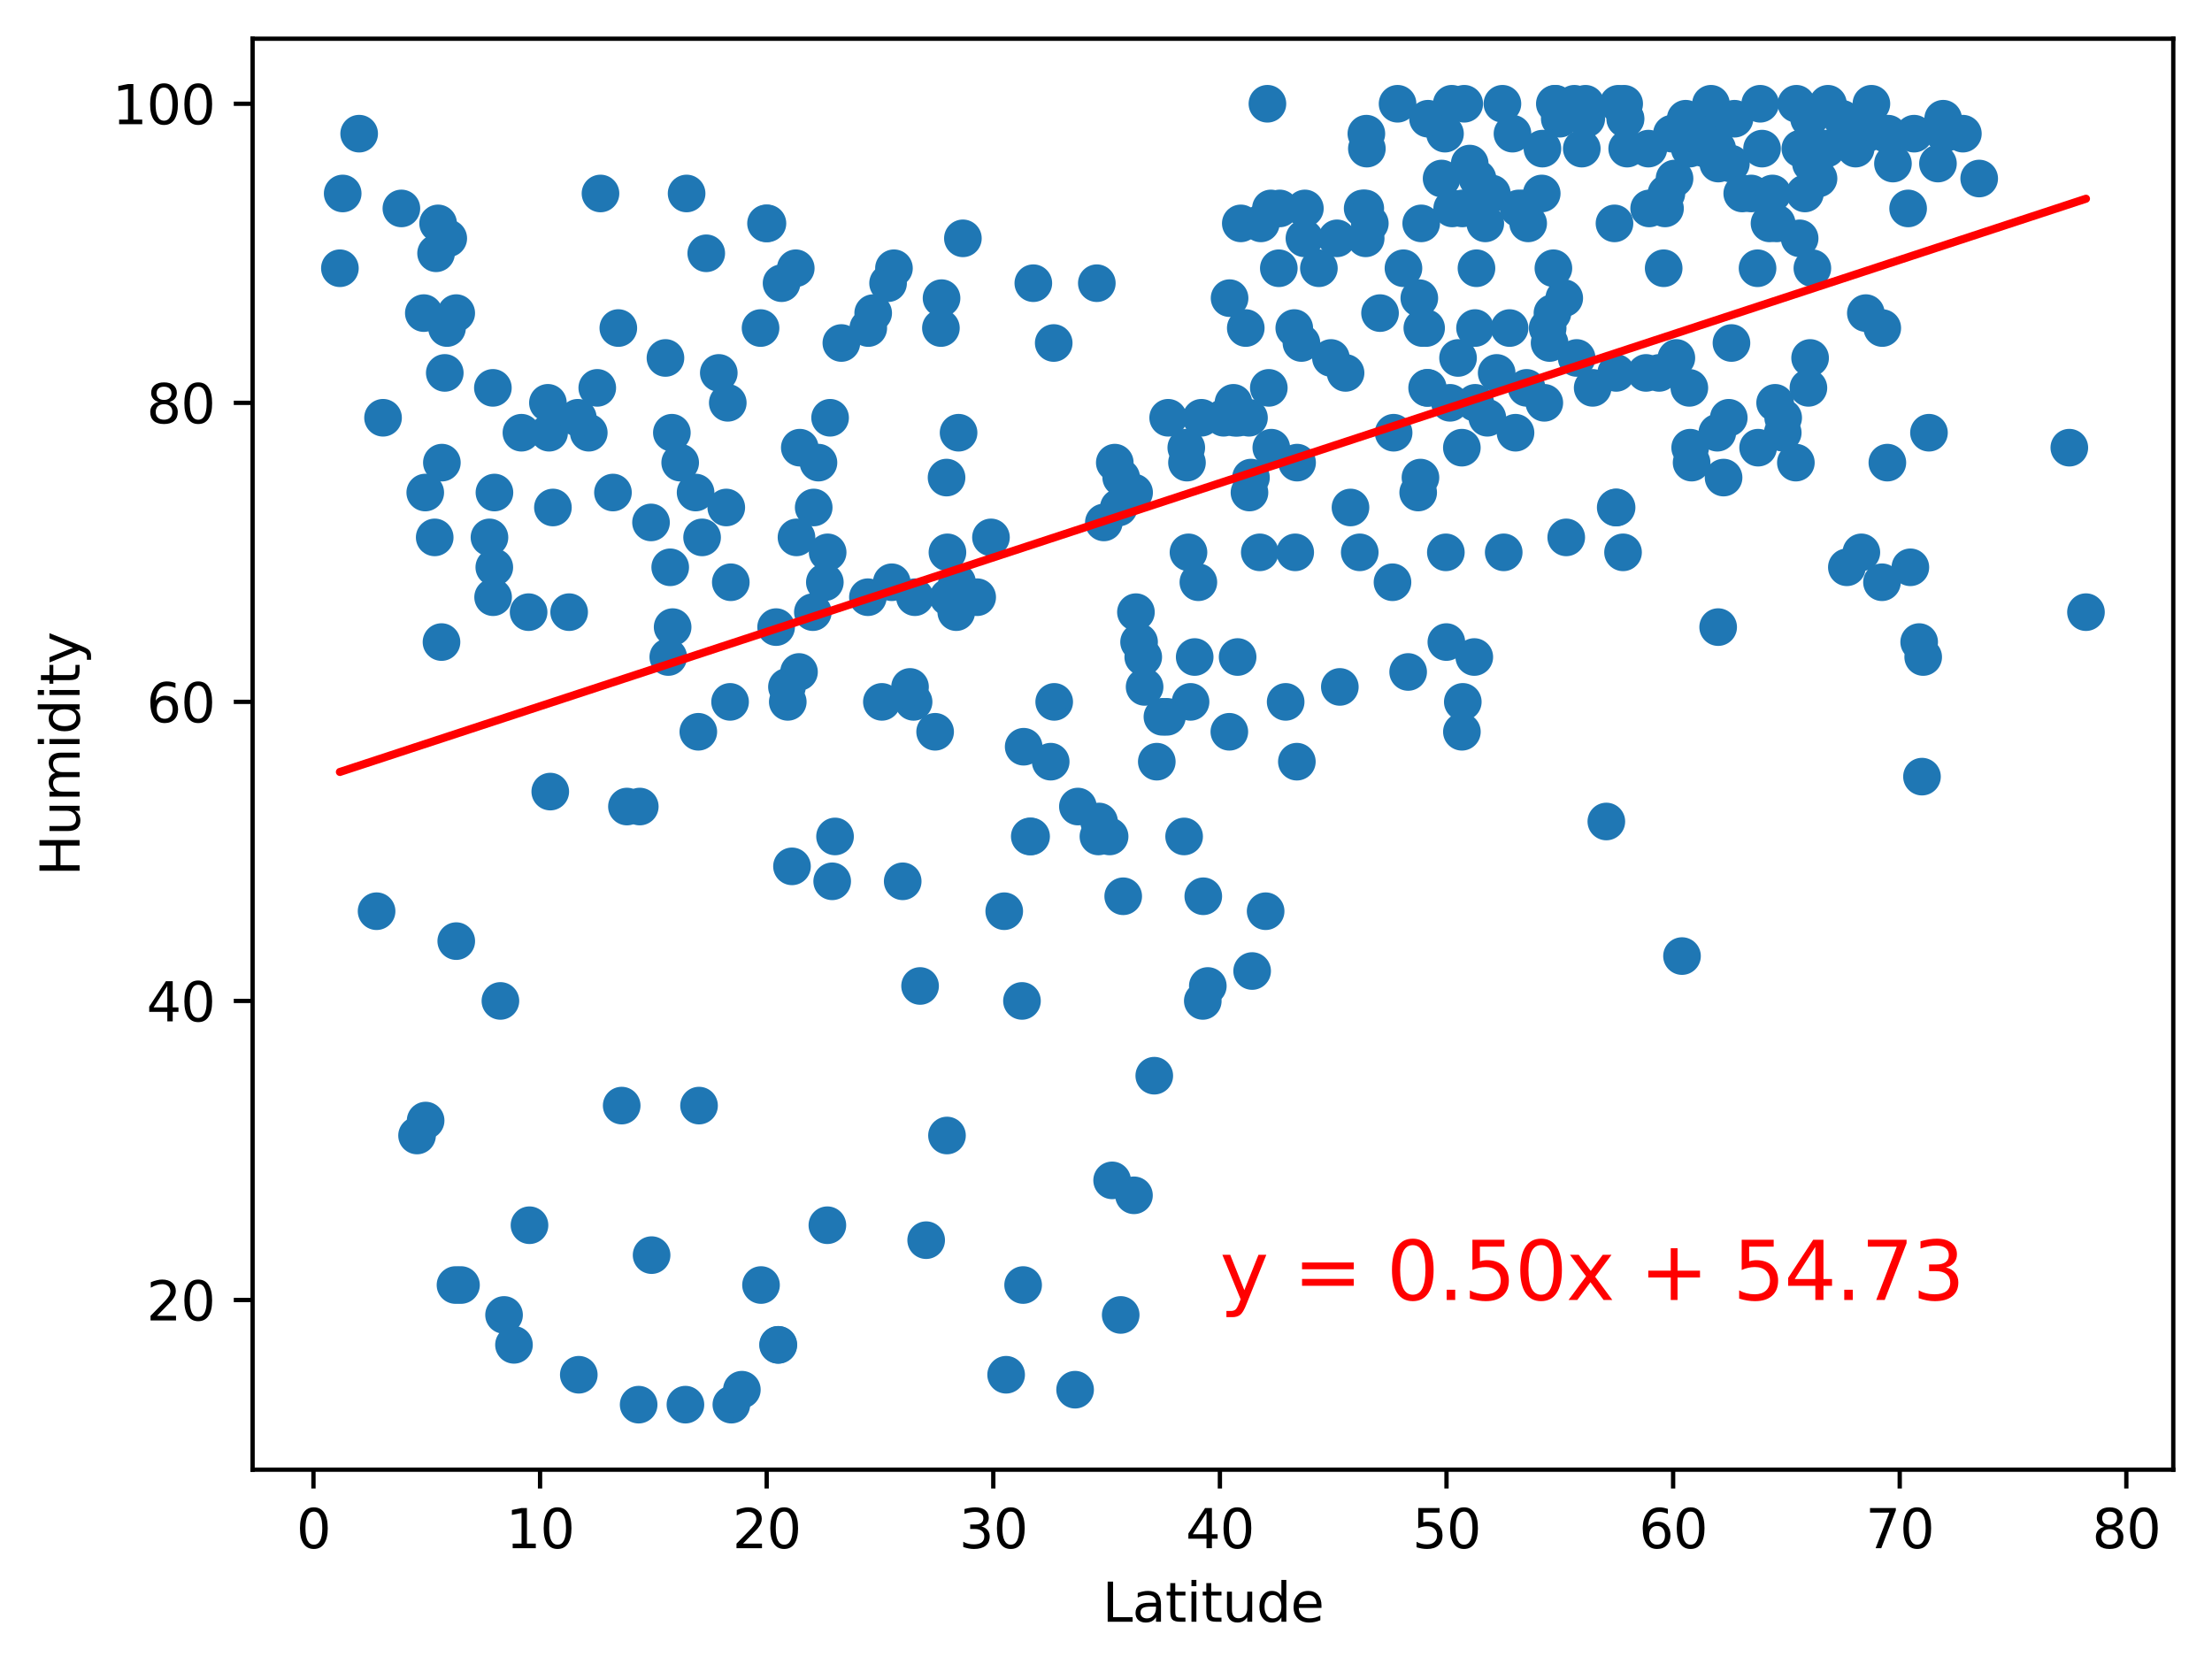 <?xml version="1.0" encoding="utf-8" standalone="no"?>
<!DOCTYPE svg PUBLIC "-//W3C//DTD SVG 1.1//EN"
  "http://www.w3.org/Graphics/SVG/1.1/DTD/svg11.dtd">
<svg xmlns:xlink="http://www.w3.org/1999/xlink" width="411.286pt" height="310.868pt" viewBox="0 0 411.286 310.868" xmlns="http://www.w3.org/2000/svg" version="1.1">
 <defs>
  <style type="text/css">*{stroke-linejoin: round; stroke-linecap: butt}</style>
 </defs>
 <g id="figure_1">
  <g id="patch_1">
   <path d="M 0 310.868 
L 411.286 310.868 
L 411.286 0 
L 0 0 
z
" style="fill: #ffffff"/>
  </g>
  <g id="axes_1">
   <g id="patch_2">
    <path d="M 46.966 273.312 
L 404.086 273.312 
L 404.086 7.2 
L 46.966 7.2 
z
" style="fill: #ffffff"/>
   </g>
   <g id="PathCollection_1">
    <defs>
     <path id="m94f4287c44" d="M 0 3 
C 0.796 3 1.559 2.684 2.121 2.121 
C 2.684 1.559 3 0.796 3 0 
C 3 -0.796 2.684 -1.559 2.121 -2.121 
C 1.559 -2.684 0.796 -3 0 -3 
C -0.796 -3 -1.559 -2.684 -2.121 -2.121 
C -2.684 -1.559 -3 -0.796 -3 0 
C -3 0.796 -2.684 1.559 -2.121 2.121 
C -1.559 2.684 -0.796 3 0 3 
z
" style="stroke: #1f77b4"/>
    </defs>
    <g clip-path="url(#p3b7b1a39d0)">
     <use xlink:href="#m94f4287c44" x="235.656" y="19.296" style="fill: #1f77b4; stroke: #1f77b4"/>
     <use xlink:href="#m94f4287c44" x="195.922" y="63.787" style="fill: #1f77b4; stroke: #1f77b4"/>
     <use xlink:href="#m94f4287c44" x="141.413" y="61.006" style="fill: #1f77b4; stroke: #1f77b4"/>
     <use xlink:href="#m94f4287c44" x="71.221" y="77.69" style="fill: #1f77b4; stroke: #1f77b4"/>
     <use xlink:href="#m94f4287c44" x="166.217" y="49.884" style="fill: #1f77b4; stroke: #1f77b4"/>
     <use xlink:href="#m94f4287c44" x="206.315" y="155.55" style="fill: #1f77b4; stroke: #1f77b4"/>
     <use xlink:href="#m94f4287c44" x="102.313" y="147.208" style="fill: #1f77b4; stroke: #1f77b4"/>
     <use xlink:href="#m94f4287c44" x="133.648" y="69.348" style="fill: #1f77b4; stroke: #1f77b4"/>
     <use xlink:href="#m94f4287c44" x="192.13" y="52.664" style="fill: #1f77b4; stroke: #1f77b4"/>
     <use xlink:href="#m94f4287c44" x="260.95" y="49.884" style="fill: #1f77b4; stroke: #1f77b4"/>
     <use xlink:href="#m94f4287c44" x="311.693" y="66.568" style="fill: #1f77b4; stroke: #1f77b4"/>
     <use xlink:href="#m94f4287c44" x="309.583" y="38.761" style="fill: #1f77b4; stroke: #1f77b4"/>
     <use xlink:href="#m94f4287c44" x="151.295" y="94.375" style="fill: #1f77b4; stroke: #1f77b4"/>
     <use xlink:href="#m94f4287c44" x="230.116" y="122.182" style="fill: #1f77b4; stroke: #1f77b4"/>
     <use xlink:href="#m94f4287c44" x="319.491" y="30.419" style="fill: #1f77b4; stroke: #1f77b4"/>
     <use xlink:href="#m94f4287c44" x="334.746" y="27.638" style="fill: #1f77b4; stroke: #1f77b4"/>
     <use xlink:href="#m94f4287c44" x="329.559" y="35.98" style="fill: #1f77b4; stroke: #1f77b4"/>
     <use xlink:href="#m94f4287c44" x="235.915" y="72.129" style="fill: #1f77b4; stroke: #1f77b4"/>
     <use xlink:href="#m94f4287c44" x="306.496" y="27.638" style="fill: #1f77b4; stroke: #1f77b4"/>
     <use xlink:href="#m94f4287c44" x="83.114" y="61.006" style="fill: #1f77b4; stroke: #1f77b4"/>
     <use xlink:href="#m94f4287c44" x="320.471" y="88.813" style="fill: #1f77b4; stroke: #1f77b4"/>
     <use xlink:href="#m94f4287c44" x="208.843" y="166.673" style="fill: #1f77b4; stroke: #1f77b4"/>
     <use xlink:href="#m94f4287c44" x="146.321" y="127.743" style="fill: #1f77b4; stroke: #1f77b4"/>
     <use xlink:href="#m94f4287c44" x="232.598" y="88.813" style="fill: #1f77b4; stroke: #1f77b4"/>
     <use xlink:href="#m94f4287c44" x="154.732" y="163.892" style="fill: #1f77b4; stroke: #1f77b4"/>
     <use xlink:href="#m94f4287c44" x="254.147" y="27.638" style="fill: #1f77b4; stroke: #1f77b4"/>
     <use xlink:href="#m94f4287c44" x="313.426" y="22.077" style="fill: #1f77b4; stroke: #1f77b4"/>
     <use xlink:href="#m94f4287c44" x="123.731" y="66.568" style="fill: #1f77b4; stroke: #1f77b4"/>
     <use xlink:href="#m94f4287c44" x="102.806" y="94.375" style="fill: #1f77b4; stroke: #1f77b4"/>
     <use xlink:href="#m94f4287c44" x="237.776" y="49.884" style="fill: #1f77b4; stroke: #1f77b4"/>
     <use xlink:href="#m94f4287c44" x="364.966" y="24.857" style="fill: #1f77b4; stroke: #1f77b4"/>
     <use xlink:href="#m94f4287c44" x="368" y="33.199" style="fill: #1f77b4; stroke: #1f77b4"/>
     <use xlink:href="#m94f4287c44" x="204.233" y="155.55" style="fill: #1f77b4; stroke: #1f77b4"/>
     <use xlink:href="#m94f4287c44" x="175.997" y="88.813" style="fill: #1f77b4; stroke: #1f77b4"/>
     <use xlink:href="#m94f4287c44" x="293.155" y="66.568" style="fill: #1f77b4; stroke: #1f77b4"/>
     <use xlink:href="#m94f4287c44" x="358.662" y="80.471" style="fill: #1f77b4; stroke: #1f77b4"/>
     <use xlink:href="#m94f4287c44" x="259.123" y="80.471" style="fill: #1f77b4; stroke: #1f77b4"/>
     <use xlink:href="#m94f4287c44" x="81.082" y="47.103" style="fill: #1f77b4; stroke: #1f77b4"/>
     <use xlink:href="#m94f4287c44" x="272.256" y="19.296" style="fill: #1f77b4; stroke: #1f77b4"/>
     <use xlink:href="#m94f4287c44" x="247.467" y="66.568" style="fill: #1f77b4; stroke: #1f77b4"/>
     <use xlink:href="#m94f4287c44" x="361.3" y="22.077" style="fill: #1f77b4; stroke: #1f77b4"/>
     <use xlink:href="#m94f4287c44" x="135.88" y="108.278" style="fill: #1f77b4; stroke: #1f77b4"/>
     <use xlink:href="#m94f4287c44" x="326.893" y="83.252" style="fill: #1f77b4; stroke: #1f77b4"/>
     <use xlink:href="#m94f4287c44" x="152.181" y="86.033" style="fill: #1f77b4; stroke: #1f77b4"/>
     <use xlink:href="#m94f4287c44" x="312.741" y="177.795" style="fill: #1f77b4; stroke: #1f77b4"/>
     <use xlink:href="#m94f4287c44" x="105.824" y="113.839" style="fill: #1f77b4; stroke: #1f77b4"/>
     <use xlink:href="#m94f4287c44" x="214.619" y="200.041" style="fill: #1f77b4; stroke: #1f77b4"/>
     <use xlink:href="#m94f4287c44" x="290.011" y="22.077" style="fill: #1f77b4; stroke: #1f77b4"/>
     <use xlink:href="#m94f4287c44" x="314.259" y="83.252" style="fill: #1f77b4; stroke: #1f77b4"/>
     <use xlink:href="#m94f4287c44" x="291.217" y="99.936" style="fill: #1f77b4; stroke: #1f77b4"/>
     <use xlink:href="#m94f4287c44" x="327.279" y="19.296" style="fill: #1f77b4; stroke: #1f77b4"/>
     <use xlink:href="#m94f4287c44" x="147.959" y="49.884" style="fill: #1f77b4; stroke: #1f77b4"/>
     <use xlink:href="#m94f4287c44" x="93.721" y="244.532" style="fill: #1f77b4; stroke: #1f77b4"/>
     <use xlink:href="#m94f4287c44" x="290.847" y="55.445" style="fill: #1f77b4; stroke: #1f77b4"/>
     <use xlink:href="#m94f4287c44" x="356.839" y="119.401" style="fill: #1f77b4; stroke: #1f77b4"/>
     <use xlink:href="#m94f4287c44" x="79.069" y="91.594" style="fill: #1f77b4; stroke: #1f77b4"/>
     <use xlink:href="#m94f4287c44" x="336.721" y="30.419" style="fill: #1f77b4; stroke: #1f77b4"/>
     <use xlink:href="#m94f4287c44" x="153.888" y="102.717" style="fill: #1f77b4; stroke: #1f77b4"/>
     <use xlink:href="#m94f4287c44" x="63.198" y="49.884" style="fill: #1f77b4; stroke: #1f77b4"/>
     <use xlink:href="#m94f4287c44" x="190.019" y="186.137" style="fill: #1f77b4; stroke: #1f77b4"/>
     <use xlink:href="#m94f4287c44" x="200.416" y="149.988" style="fill: #1f77b4; stroke: #1f77b4"/>
     <use xlink:href="#m94f4287c44" x="335.598" y="35.98" style="fill: #1f77b4; stroke: #1f77b4"/>
     <use xlink:href="#m94f4287c44" x="288.653" y="58.226" style="fill: #1f77b4; stroke: #1f77b4"/>
     <use xlink:href="#m94f4287c44" x="223.638" y="186.137" style="fill: #1f77b4; stroke: #1f77b4"/>
     <use xlink:href="#m94f4287c44" x="235.325" y="169.453" style="fill: #1f77b4; stroke: #1f77b4"/>
     <use xlink:href="#m94f4287c44" x="347.957" y="19.296" style="fill: #1f77b4; stroke: #1f77b4"/>
     <use xlink:href="#m94f4287c44" x="230.2" y="77.69" style="fill: #1f77b4; stroke: #1f77b4"/>
     <use xlink:href="#m94f4287c44" x="111.652" y="35.98" style="fill: #1f77b4; stroke: #1f77b4"/>
     <use xlink:href="#m94f4287c44" x="175.066" y="55.445" style="fill: #1f77b4; stroke: #1f77b4"/>
     <use xlink:href="#m94f4287c44" x="283.326" y="38.761" style="fill: #1f77b4; stroke: #1f77b4"/>
     <use xlink:href="#m94f4287c44" x="228.575" y="136.085" style="fill: #1f77b4; stroke: #1f77b4"/>
     <use xlink:href="#m94f4287c44" x="121.047" y="97.155" style="fill: #1f77b4; stroke: #1f77b4"/>
     <use xlink:href="#m94f4287c44" x="144.73" y="250.093" style="fill: #1f77b4; stroke: #1f77b4"/>
     <use xlink:href="#m94f4287c44" x="129.975" y="205.602" style="fill: #1f77b4; stroke: #1f77b4"/>
     <use xlink:href="#m94f4287c44" x="334.015" y="19.296" style="fill: #1f77b4; stroke: #1f77b4"/>
     <use xlink:href="#m94f4287c44" x="354.785" y="38.761" style="fill: #1f77b4; stroke: #1f77b4"/>
     <use xlink:href="#m94f4287c44" x="114.967" y="61.006" style="fill: #1f77b4; stroke: #1f77b4"/>
     <use xlink:href="#m94f4287c44" x="325.595" y="35.98" style="fill: #1f77b4; stroke: #1f77b4"/>
     <use xlink:href="#m94f4287c44" x="181.691" y="111.059" style="fill: #1f77b4; stroke: #1f77b4"/>
     <use xlink:href="#m94f4287c44" x="301.778" y="102.717" style="fill: #1f77b4; stroke: #1f77b4"/>
     <use xlink:href="#m94f4287c44" x="384.758" y="83.252" style="fill: #1f77b4; stroke: #1f77b4"/>
     <use xlink:href="#m94f4287c44" x="302.179" y="22.077" style="fill: #1f77b4; stroke: #1f77b4"/>
     <use xlink:href="#m94f4287c44" x="360.333" y="30.419" style="fill: #1f77b4; stroke: #1f77b4"/>
     <use xlink:href="#m94f4287c44" x="330.055" y="74.91" style="fill: #1f77b4; stroke: #1f77b4"/>
     <use xlink:href="#m94f4287c44" x="336.982" y="49.884" style="fill: #1f77b4; stroke: #1f77b4"/>
     <use xlink:href="#m94f4287c44" x="191.715" y="155.55" style="fill: #1f77b4; stroke: #1f77b4"/>
     <use xlink:href="#m94f4287c44" x="70.02" y="169.453" style="fill: #1f77b4; stroke: #1f77b4"/>
     <use xlink:href="#m94f4287c44" x="220.168" y="155.55" style="fill: #1f77b4; stroke: #1f77b4"/>
     <use xlink:href="#m94f4287c44" x="127.664" y="35.98" style="fill: #1f77b4; stroke: #1f77b4"/>
     <use xlink:href="#m94f4287c44" x="283.843" y="72.129" style="fill: #1f77b4; stroke: #1f77b4"/>
     <use xlink:href="#m94f4287c44" x="148.563" y="124.962" style="fill: #1f77b4; stroke: #1f77b4"/>
     <use xlink:href="#m94f4287c44" x="306.056" y="69.348" style="fill: #1f77b4; stroke: #1f77b4"/>
     <use xlink:href="#m94f4287c44" x="331.474" y="80.471" style="fill: #1f77b4; stroke: #1f77b4"/>
     <use xlink:href="#m94f4287c44" x="222.818" y="108.278" style="fill: #1f77b4; stroke: #1f77b4"/>
     <use xlink:href="#m94f4287c44" x="314.107" y="72.129" style="fill: #1f77b4; stroke: #1f77b4"/>
     <use xlink:href="#m94f4287c44" x="314.526" y="86.033" style="fill: #1f77b4; stroke: #1f77b4"/>
     <use xlink:href="#m94f4287c44" x="172.205" y="230.628" style="fill: #1f77b4; stroke: #1f77b4"/>
     <use xlink:href="#m94f4287c44" x="148.708" y="83.252" style="fill: #1f77b4; stroke: #1f77b4"/>
     <use xlink:href="#m94f4287c44" x="228.621" y="55.445" style="fill: #1f77b4; stroke: #1f77b4"/>
     <use xlink:href="#m94f4287c44" x="321.438" y="77.69" style="fill: #1f77b4; stroke: #1f77b4"/>
     <use xlink:href="#m94f4287c44" x="177.948" y="108.278" style="fill: #1f77b4; stroke: #1f77b4"/>
     <use xlink:href="#m94f4287c44" x="124.616" y="105.497" style="fill: #1f77b4; stroke: #1f77b4"/>
     <use xlink:href="#m94f4287c44" x="95.566" y="250.093" style="fill: #1f77b4; stroke: #1f77b4"/>
     <use xlink:href="#m94f4287c44" x="154.343" y="77.69" style="fill: #1f77b4; stroke: #1f77b4"/>
     <use xlink:href="#m94f4287c44" x="319.306" y="80.471" style="fill: #1f77b4; stroke: #1f77b4"/>
     <use xlink:href="#m94f4287c44" x="81.458" y="41.542" style="fill: #1f77b4; stroke: #1f77b4"/>
     <use xlink:href="#m94f4287c44" x="279.592" y="102.717" style="fill: #1f77b4; stroke: #1f77b4"/>
     <use xlink:href="#m94f4287c44" x="141.498" y="238.97" style="fill: #1f77b4; stroke: #1f77b4"/>
     <use xlink:href="#m94f4287c44" x="211.208" y="113.839" style="fill: #1f77b4; stroke: #1f77b4"/>
     <use xlink:href="#m94f4287c44" x="137.937" y="258.435" style="fill: #1f77b4; stroke: #1f77b4"/>
     <use xlink:href="#m94f4287c44" x="236.303" y="38.761" style="fill: #1f77b4; stroke: #1f77b4"/>
     <use xlink:href="#m94f4287c44" x="342.48" y="22.077" style="fill: #1f77b4; stroke: #1f77b4"/>
     <use xlink:href="#m94f4287c44" x="116.568" y="149.988" style="fill: #1f77b4; stroke: #1f77b4"/>
     <use xlink:href="#m94f4287c44" x="294.107" y="27.638" style="fill: #1f77b4; stroke: #1f77b4"/>
     <use xlink:href="#m94f4287c44" x="161.372" y="111.059" style="fill: #1f77b4; stroke: #1f77b4"/>
     <use xlink:href="#m94f4287c44" x="173.871" y="136.085" style="fill: #1f77b4; stroke: #1f77b4"/>
     <use xlink:href="#m94f4287c44" x="309.84" y="35.98" style="fill: #1f77b4; stroke: #1f77b4"/>
     <use xlink:href="#m94f4287c44" x="222.134" y="122.182" style="fill: #1f77b4; stroke: #1f77b4"/>
     <use xlink:href="#m94f4287c44" x="212.569" y="122.182" style="fill: #1f77b4; stroke: #1f77b4"/>
     <use xlink:href="#m94f4287c44" x="351.964" y="30.419" style="fill: #1f77b4; stroke: #1f77b4"/>
     <use xlink:href="#m94f4287c44" x="277.382" y="35.98" style="fill: #1f77b4; stroke: #1f77b4"/>
     <use xlink:href="#m94f4287c44" x="350.924" y="86.033" style="fill: #1f77b4; stroke: #1f77b4"/>
     <use xlink:href="#m94f4287c44" x="135.318" y="74.91" style="fill: #1f77b4; stroke: #1f77b4"/>
     <use xlink:href="#m94f4287c44" x="102.101" y="80.471" style="fill: #1f77b4; stroke: #1f77b4"/>
     <use xlink:href="#m94f4287c44" x="300.502" y="69.348" style="fill: #1f77b4; stroke: #1f77b4"/>
     <use xlink:href="#m94f4287c44" x="130.544" y="99.936" style="fill: #1f77b4; stroke: #1f77b4"/>
     <use xlink:href="#m94f4287c44" x="329.013" y="41.542" style="fill: #1f77b4; stroke: #1f77b4"/>
     <use xlink:href="#m94f4287c44" x="253.366" y="38.761" style="fill: #1f77b4; stroke: #1f77b4"/>
     <use xlink:href="#m94f4287c44" x="357.588" y="122.182" style="fill: #1f77b4; stroke: #1f77b4"/>
     <use xlink:href="#m94f4287c44" x="176.331" y="111.059" style="fill: #1f77b4; stroke: #1f77b4"/>
     <use xlink:href="#m94f4287c44" x="265.514" y="22.077" style="fill: #1f77b4; stroke: #1f77b4"/>
     <use xlink:href="#m94f4287c44" x="109.476" y="80.471" style="fill: #1f77b4; stroke: #1f77b4"/>
     <use xlink:href="#m94f4287c44" x="319.464" y="116.62" style="fill: #1f77b4; stroke: #1f77b4"/>
     <use xlink:href="#m94f4287c44" x="239.048" y="130.524" style="fill: #1f77b4; stroke: #1f77b4"/>
     <use xlink:href="#m94f4287c44" x="256.596" y="58.226" style="fill: #1f77b4; stroke: #1f77b4"/>
     <use xlink:href="#m94f4287c44" x="205.244" y="97.155" style="fill: #1f77b4; stroke: #1f77b4"/>
     <use xlink:href="#m94f4287c44" x="327.624" y="27.638" style="fill: #1f77b4; stroke: #1f77b4"/>
     <use xlink:href="#m94f4287c44" x="261.824" y="124.962" style="fill: #1f77b4; stroke: #1f77b4"/>
     <use xlink:href="#m94f4287c44" x="253.852" y="38.761" style="fill: #1f77b4; stroke: #1f77b4"/>
     <use xlink:href="#m94f4287c44" x="230.705" y="41.542" style="fill: #1f77b4; stroke: #1f77b4"/>
     <use xlink:href="#m94f4287c44" x="361.511" y="24.857" style="fill: #1f77b4; stroke: #1f77b4"/>
     <use xlink:href="#m94f4287c44" x="276.547" y="77.69" style="fill: #1f77b4; stroke: #1f77b4"/>
     <use xlink:href="#m94f4287c44" x="124.256" y="122.182" style="fill: #1f77b4; stroke: #1f77b4"/>
     <use xlink:href="#m94f4287c44" x="331.554" y="77.69" style="fill: #1f77b4; stroke: #1f77b4"/>
     <use xlink:href="#m94f4287c44" x="242.536" y="44.322" style="fill: #1f77b4; stroke: #1f77b4"/>
     <use xlink:href="#m94f4287c44" x="115.593" y="205.602" style="fill: #1f77b4; stroke: #1f77b4"/>
     <use xlink:href="#m94f4287c44" x="91.933" y="91.594" style="fill: #1f77b4; stroke: #1f77b4"/>
     <use xlink:href="#m94f4287c44" x="191.47" y="155.55" style="fill: #1f77b4; stroke: #1f77b4"/>
     <use xlink:href="#m94f4287c44" x="126.47" y="86.033" style="fill: #1f77b4; stroke: #1f77b4"/>
     <use xlink:href="#m94f4287c44" x="349.978" y="61.006" style="fill: #1f77b4; stroke: #1f77b4"/>
     <use xlink:href="#m94f4287c44" x="208.473" y="88.813" style="fill: #1f77b4; stroke: #1f77b4"/>
     <use xlink:href="#m94f4287c44" x="268.043" y="33.199" style="fill: #1f77b4; stroke: #1f77b4"/>
     <use xlink:href="#m94f4287c44" x="300.58" y="94.375" style="fill: #1f77b4; stroke: #1f77b4"/>
     <use xlink:href="#m94f4287c44" x="300.9" y="19.296" style="fill: #1f77b4; stroke: #1f77b4"/>
     <use xlink:href="#m94f4287c44" x="107.44" y="77.69" style="fill: #1f77b4; stroke: #1f77b4"/>
     <use xlink:href="#m94f4287c44" x="196.012" y="130.524" style="fill: #1f77b4; stroke: #1f77b4"/>
     <use xlink:href="#m94f4287c44" x="174.946" y="61.006" style="fill: #1f77b4; stroke: #1f77b4"/>
     <use xlink:href="#m94f4287c44" x="217.2" y="77.69" style="fill: #1f77b4; stroke: #1f77b4"/>
     <use xlink:href="#m94f4287c44" x="85.714" y="238.97" style="fill: #1f77b4; stroke: #1f77b4"/>
     <use xlink:href="#m94f4287c44" x="330.349" y="41.542" style="fill: #1f77b4; stroke: #1f77b4"/>
     <use xlink:href="#m94f4287c44" x="282.368" y="38.761" style="fill: #1f77b4; stroke: #1f77b4"/>
     <use xlink:href="#m94f4287c44" x="98.451" y="227.848" style="fill: #1f77b4; stroke: #1f77b4"/>
     <use xlink:href="#m94f4287c44" x="82.698" y="69.348" style="fill: #1f77b4; stroke: #1f77b4"/>
     <use xlink:href="#m94f4287c44" x="276.165" y="41.542" style="fill: #1f77b4; stroke: #1f77b4"/>
     <use xlink:href="#m94f4287c44" x="176.162" y="102.717" style="fill: #1f77b4; stroke: #1f77b4"/>
     <use xlink:href="#m94f4287c44" x="232.814" y="180.576" style="fill: #1f77b4; stroke: #1f77b4"/>
     <use xlink:href="#m94f4287c44" x="176.078" y="211.164" style="fill: #1f77b4; stroke: #1f77b4"/>
     <use xlink:href="#m94f4287c44" x="346.089" y="102.717" style="fill: #1f77b4; stroke: #1f77b4"/>
     <use xlink:href="#m94f4287c44" x="281.222" y="24.857" style="fill: #1f77b4; stroke: #1f77b4"/>
     <use xlink:href="#m94f4287c44" x="165.809" y="108.278" style="fill: #1f77b4; stroke: #1f77b4"/>
     <use xlink:href="#m94f4287c44" x="346.923" y="58.226" style="fill: #1f77b4; stroke: #1f77b4"/>
     <use xlink:href="#m94f4287c44" x="271.903" y="38.761" style="fill: #1f77b4; stroke: #1f77b4"/>
     <use xlink:href="#m94f4287c44" x="167.842" y="163.892" style="fill: #1f77b4; stroke: #1f77b4"/>
     <use xlink:href="#m94f4287c44" x="271.983" y="130.524" style="fill: #1f77b4; stroke: #1f77b4"/>
     <use xlink:href="#m94f4287c44" x="223.38" y="77.69" style="fill: #1f77b4; stroke: #1f77b4"/>
     <use xlink:href="#m94f4287c44" x="220.571" y="83.252" style="fill: #1f77b4; stroke: #1f77b4"/>
     <use xlink:href="#m94f4287c44" x="121.154" y="233.409" style="fill: #1f77b4; stroke: #1f77b4"/>
     <use xlink:href="#m94f4287c44" x="187.074" y="255.655" style="fill: #1f77b4; stroke: #1f77b4"/>
     <use xlink:href="#m94f4287c44" x="146.474" y="130.524" style="fill: #1f77b4; stroke: #1f77b4"/>
     <use xlink:href="#m94f4287c44" x="91.907" y="105.497" style="fill: #1f77b4; stroke: #1f77b4"/>
     <use xlink:href="#m94f4287c44" x="169.869" y="130.524" style="fill: #1f77b4; stroke: #1f77b4"/>
     <use xlink:href="#m94f4287c44" x="203.936" y="52.664" style="fill: #1f77b4; stroke: #1f77b4"/>
     <use xlink:href="#m94f4287c44" x="323.941" y="35.98" style="fill: #1f77b4; stroke: #1f77b4"/>
     <use xlink:href="#m94f4287c44" x="281.786" y="80.471" style="fill: #1f77b4; stroke: #1f77b4"/>
     <use xlink:href="#m94f4287c44" x="279.352" y="19.296" style="fill: #1f77b4; stroke: #1f77b4"/>
     <use xlink:href="#m94f4287c44" x="268.833" y="102.717" style="fill: #1f77b4; stroke: #1f77b4"/>
     <use xlink:href="#m94f4287c44" x="204.349" y="152.769" style="fill: #1f77b4; stroke: #1f77b4"/>
     <use xlink:href="#m94f4287c44" x="264.459" y="61.006" style="fill: #1f77b4; stroke: #1f77b4"/>
     <use xlink:href="#m94f4287c44" x="264.11" y="88.813" style="fill: #1f77b4; stroke: #1f77b4"/>
     <use xlink:href="#m94f4287c44" x="142.43" y="41.542" style="fill: #1f77b4; stroke: #1f77b4"/>
     <use xlink:href="#m94f4287c44" x="220.98" y="102.717" style="fill: #1f77b4; stroke: #1f77b4"/>
     <use xlink:href="#m94f4287c44" x="199.898" y="258.435" style="fill: #1f77b4; stroke: #1f77b4"/>
     <use xlink:href="#m94f4287c44" x="241.982" y="63.787" style="fill: #1f77b4; stroke: #1f77b4"/>
     <use xlink:href="#m94f4287c44" x="227.507" y="77.69" style="fill: #1f77b4; stroke: #1f77b4"/>
     <use xlink:href="#m94f4287c44" x="186.722" y="169.453" style="fill: #1f77b4; stroke: #1f77b4"/>
     <use xlink:href="#m94f4287c44" x="248.59" y="44.322" style="fill: #1f77b4; stroke: #1f77b4"/>
     <use xlink:href="#m94f4287c44" x="232.32" y="91.594" style="fill: #1f77b4; stroke: #1f77b4"/>
     <use xlink:href="#m94f4287c44" x="296.132" y="72.129" style="fill: #1f77b4; stroke: #1f77b4"/>
     <use xlink:href="#m94f4287c44" x="129.336" y="91.594" style="fill: #1f77b4; stroke: #1f77b4"/>
     <use xlink:href="#m94f4287c44" x="300.416" y="94.375" style="fill: #1f77b4; stroke: #1f77b4"/>
     <use xlink:href="#m94f4287c44" x="144.307" y="116.62" style="fill: #1f77b4; stroke: #1f77b4"/>
     <use xlink:href="#m94f4287c44" x="236.378" y="83.252" style="fill: #1f77b4; stroke: #1f77b4"/>
     <use xlink:href="#m94f4287c44" x="355.201" y="105.497" style="fill: #1f77b4; stroke: #1f77b4"/>
     <use xlink:href="#m94f4287c44" x="254.053" y="24.857" style="fill: #1f77b4; stroke: #1f77b4"/>
     <use xlink:href="#m94f4287c44" x="242.621" y="38.761" style="fill: #1f77b4; stroke: #1f77b4"/>
     <use xlink:href="#m94f4287c44" x="190.234" y="238.97" style="fill: #1f77b4; stroke: #1f77b4"/>
     <use xlink:href="#m94f4287c44" x="211.794" y="119.401" style="fill: #1f77b4; stroke: #1f77b4"/>
     <use xlink:href="#m94f4287c44" x="271.808" y="83.252" style="fill: #1f77b4; stroke: #1f77b4"/>
     <use xlink:href="#m94f4287c44" x="240.824" y="102.717" style="fill: #1f77b4; stroke: #1f77b4"/>
     <use xlink:href="#m94f4287c44" x="231.63" y="61.006" style="fill: #1f77b4; stroke: #1f77b4"/>
     <use xlink:href="#m94f4287c44" x="286.791" y="27.638" style="fill: #1f77b4; stroke: #1f77b4"/>
     <use xlink:href="#m94f4287c44" x="274.292" y="74.91" style="fill: #1f77b4; stroke: #1f77b4"/>
     <use xlink:href="#m94f4287c44" x="274.121" y="122.182" style="fill: #1f77b4; stroke: #1f77b4"/>
     <use xlink:href="#m94f4287c44" x="274.258" y="61.006" style="fill: #1f77b4; stroke: #1f77b4"/>
     <use xlink:href="#m94f4287c44" x="98.286" y="113.839" style="fill: #1f77b4; stroke: #1f77b4"/>
     <use xlink:href="#m94f4287c44" x="229.591" y="77.69" style="fill: #1f77b4; stroke: #1f77b4"/>
     <use xlink:href="#m94f4287c44" x="321.834" y="30.419" style="fill: #1f77b4; stroke: #1f77b4"/>
     <use xlink:href="#m94f4287c44" x="316.918" y="24.857" style="fill: #1f77b4; stroke: #1f77b4"/>
     <use xlink:href="#m94f4287c44" x="264.25" y="41.542" style="fill: #1f77b4; stroke: #1f77b4"/>
     <use xlink:href="#m94f4287c44" x="355.893" y="24.857" style="fill: #1f77b4; stroke: #1f77b4"/>
     <use xlink:href="#m94f4287c44" x="351.061" y="24.857" style="fill: #1f77b4; stroke: #1f77b4"/>
     <use xlink:href="#m94f4287c44" x="79.139" y="208.383" style="fill: #1f77b4; stroke: #1f77b4"/>
     <use xlink:href="#m94f4287c44" x="263.899" y="55.445" style="fill: #1f77b4; stroke: #1f77b4"/>
     <use xlink:href="#m94f4287c44" x="339.613" y="27.638" style="fill: #1f77b4; stroke: #1f77b4"/>
     <use xlink:href="#m94f4287c44" x="347.044" y="24.857" style="fill: #1f77b4; stroke: #1f77b4"/>
     <use xlink:href="#m94f4287c44" x="84.829" y="58.226" style="fill: #1f77b4; stroke: #1f77b4"/>
     <use xlink:href="#m94f4287c44" x="101.875" y="74.91" style="fill: #1f77b4; stroke: #1f77b4"/>
     <use xlink:href="#m94f4287c44" x="308.491" y="69.348" style="fill: #1f77b4; stroke: #1f77b4"/>
     <use xlink:href="#m94f4287c44" x="273.269" y="30.419" style="fill: #1f77b4; stroke: #1f77b4"/>
     <use xlink:href="#m94f4287c44" x="153.366" y="108.278" style="fill: #1f77b4; stroke: #1f77b4"/>
     <use xlink:href="#m94f4287c44" x="310.862" y="24.857" style="fill: #1f77b4; stroke: #1f77b4"/>
     <use xlink:href="#m94f4287c44" x="241.13" y="141.646" style="fill: #1f77b4; stroke: #1f77b4"/>
     <use xlink:href="#m94f4287c44" x="162.355" y="58.226" style="fill: #1f77b4; stroke: #1f77b4"/>
     <use xlink:href="#m94f4287c44" x="206.782" y="219.506" style="fill: #1f77b4; stroke: #1f77b4"/>
     <use xlink:href="#m94f4287c44" x="302.549" y="27.638" style="fill: #1f77b4; stroke: #1f77b4"/>
     <use xlink:href="#m94f4287c44" x="336.245" y="72.129" style="fill: #1f77b4; stroke: #1f77b4"/>
     <use xlink:href="#m94f4287c44" x="241.174" y="86.033" style="fill: #1f77b4; stroke: #1f77b4"/>
     <use xlink:href="#m94f4287c44" x="302.254" y="22.077" style="fill: #1f77b4; stroke: #1f77b4"/>
     <use xlink:href="#m94f4287c44" x="145.319" y="52.664" style="fill: #1f77b4; stroke: #1f77b4"/>
     <use xlink:href="#m94f4287c44" x="259.856" y="19.296" style="fill: #1f77b4; stroke: #1f77b4"/>
     <use xlink:href="#m94f4287c44" x="357.362" y="144.427" style="fill: #1f77b4; stroke: #1f77b4"/>
     <use xlink:href="#m94f4287c44" x="221.366" y="130.524" style="fill: #1f77b4; stroke: #1f77b4"/>
     <use xlink:href="#m94f4287c44" x="318.126" y="19.296" style="fill: #1f77b4; stroke: #1f77b4"/>
     <use xlink:href="#m94f4287c44" x="349.924" y="108.278" style="fill: #1f77b4; stroke: #1f77b4"/>
     <use xlink:href="#m94f4287c44" x="84.834" y="175.015" style="fill: #1f77b4; stroke: #1f77b4"/>
     <use xlink:href="#m94f4287c44" x="234.434" y="41.542" style="fill: #1f77b4; stroke: #1f77b4"/>
     <use xlink:href="#m94f4287c44" x="280.683" y="61.006" style="fill: #1f77b4; stroke: #1f77b4"/>
     <use xlink:href="#m94f4287c44" x="129.841" y="136.085" style="fill: #1f77b4; stroke: #1f77b4"/>
     <use xlink:href="#m94f4287c44" x="83.346" y="44.322" style="fill: #1f77b4; stroke: #1f77b4"/>
     <use xlink:href="#m94f4287c44" x="254.699" y="41.542" style="fill: #1f77b4; stroke: #1f77b4"/>
     <use xlink:href="#m94f4287c44" x="251.101" y="94.375" style="fill: #1f77b4; stroke: #1f77b4"/>
     <use xlink:href="#m94f4287c44" x="253.927" y="44.322" style="fill: #1f77b4; stroke: #1f77b4"/>
     <use xlink:href="#m94f4287c44" x="336.56" y="66.568" style="fill: #1f77b4; stroke: #1f77b4"/>
     <use xlink:href="#m94f4287c44" x="124.922" y="80.471" style="fill: #1f77b4; stroke: #1f77b4"/>
     <use xlink:href="#m94f4287c44" x="240.648" y="61.006" style="fill: #1f77b4; stroke: #1f77b4"/>
     <use xlink:href="#m94f4287c44" x="287.141" y="74.91" style="fill: #1f77b4; stroke: #1f77b4"/>
     <use xlink:href="#m94f4287c44" x="245.226" y="49.884" style="fill: #1f77b4; stroke: #1f77b4"/>
     <use xlink:href="#m94f4287c44" x="232.229" y="77.69" style="fill: #1f77b4; stroke: #1f77b4"/>
     <use xlink:href="#m94f4287c44" x="263.688" y="91.594" style="fill: #1f77b4; stroke: #1f77b4"/>
     <use xlink:href="#m94f4287c44" x="301.991" y="19.296" style="fill: #1f77b4; stroke: #1f77b4"/>
     <use xlink:href="#m94f4287c44" x="177.804" y="113.839" style="fill: #1f77b4; stroke: #1f77b4"/>
     <use xlink:href="#m94f4287c44" x="288.829" y="49.884" style="fill: #1f77b4; stroke: #1f77b4"/>
     <use xlink:href="#m94f4287c44" x="309.334" y="49.884" style="fill: #1f77b4; stroke: #1f77b4"/>
     <use xlink:href="#m94f4287c44" x="210.868" y="91.594" style="fill: #1f77b4; stroke: #1f77b4"/>
     <use xlink:href="#m94f4287c44" x="178.232" y="80.471" style="fill: #1f77b4; stroke: #1f77b4"/>
     <use xlink:href="#m94f4287c44" x="270.01" y="38.761" style="fill: #1f77b4; stroke: #1f77b4"/>
     <use xlink:href="#m94f4287c44" x="229.341" y="74.91" style="fill: #1f77b4; stroke: #1f77b4"/>
     <use xlink:href="#m94f4287c44" x="190.337" y="138.866" style="fill: #1f77b4; stroke: #1f77b4"/>
     <use xlink:href="#m94f4287c44" x="289.097" y="19.296" style="fill: #1f77b4; stroke: #1f77b4"/>
     <use xlink:href="#m94f4287c44" x="215.087" y="141.646" style="fill: #1f77b4; stroke: #1f77b4"/>
     <use xlink:href="#m94f4287c44" x="135.747" y="130.524" style="fill: #1f77b4; stroke: #1f77b4"/>
     <use xlink:href="#m94f4287c44" x="333.913" y="86.033" style="fill: #1f77b4; stroke: #1f77b4"/>
     <use xlink:href="#m94f4287c44" x="148.095" y="99.936" style="fill: #1f77b4; stroke: #1f77b4"/>
     <use xlink:href="#m94f4287c44" x="208.025" y="94.375" style="fill: #1f77b4; stroke: #1f77b4"/>
     <use xlink:href="#m94f4287c44" x="298.673" y="152.769" style="fill: #1f77b4; stroke: #1f77b4"/>
     <use xlink:href="#m94f4287c44" x="314.952" y="24.857" style="fill: #1f77b4; stroke: #1f77b4"/>
     <use xlink:href="#m94f4287c44" x="265.351" y="72.129" style="fill: #1f77b4; stroke: #1f77b4"/>
     <use xlink:href="#m94f4287c44" x="77.547" y="211.164" style="fill: #1f77b4; stroke: #1f77b4"/>
     <use xlink:href="#m94f4287c44" x="207.276" y="86.033" style="fill: #1f77b4; stroke: #1f77b4"/>
     <use xlink:href="#m94f4287c44" x="289.221" y="19.296" style="fill: #1f77b4; stroke: #1f77b4"/>
     <use xlink:href="#m94f4287c44" x="284.14" y="41.542" style="fill: #1f77b4; stroke: #1f77b4"/>
     <use xlink:href="#m94f4287c44" x="220.7" y="86.033" style="fill: #1f77b4; stroke: #1f77b4"/>
     <use xlink:href="#m94f4287c44" x="96.949" y="80.471" style="fill: #1f77b4; stroke: #1f77b4"/>
     <use xlink:href="#m94f4287c44" x="258.913" y="108.278" style="fill: #1f77b4; stroke: #1f77b4"/>
     <use xlink:href="#m94f4287c44" x="184.255" y="99.936" style="fill: #1f77b4; stroke: #1f77b4"/>
     <use xlink:href="#m94f4287c44" x="91.687" y="111.059" style="fill: #1f77b4; stroke: #1f77b4"/>
     <use xlink:href="#m94f4287c44" x="306.636" y="38.761" style="fill: #1f77b4; stroke: #1f77b4"/>
     <use xlink:href="#m94f4287c44" x="278.283" y="69.348" style="fill: #1f77b4; stroke: #1f77b4"/>
     <use xlink:href="#m94f4287c44" x="224.574" y="183.357" style="fill: #1f77b4; stroke: #1f77b4"/>
     <use xlink:href="#m94f4287c44" x="156.437" y="63.787" style="fill: #1f77b4; stroke: #1f77b4"/>
     <use xlink:href="#m94f4287c44" x="316.992" y="27.638" style="fill: #1f77b4; stroke: #1f77b4"/>
     <use xlink:href="#m94f4287c44" x="287.764" y="61.006" style="fill: #1f77b4; stroke: #1f77b4"/>
     <use xlink:href="#m94f4287c44" x="179.034" y="44.322" style="fill: #1f77b4; stroke: #1f77b4"/>
     <use xlink:href="#m94f4287c44" x="286.662" y="35.98" style="fill: #1f77b4; stroke: #1f77b4"/>
     <use xlink:href="#m94f4287c44" x="292.731" y="19.296" style="fill: #1f77b4; stroke: #1f77b4"/>
     <use xlink:href="#m94f4287c44" x="113.97" y="91.594" style="fill: #1f77b4; stroke: #1f77b4"/>
     <use xlink:href="#m94f4287c44" x="91.008" y="99.936" style="fill: #1f77b4; stroke: #1f77b4"/>
     <use xlink:href="#m94f4287c44" x="78.802" y="58.226" style="fill: #1f77b4; stroke: #1f77b4"/>
     <use xlink:href="#m94f4287c44" x="271.1" y="66.568" style="fill: #1f77b4; stroke: #1f77b4"/>
     <use xlink:href="#m94f4287c44" x="118.746" y="261.216" style="fill: #1f77b4; stroke: #1f77b4"/>
     <use xlink:href="#m94f4287c44" x="155.262" y="155.55" style="fill: #1f77b4; stroke: #1f77b4"/>
     <use xlink:href="#m94f4287c44" x="135.983" y="261.216" style="fill: #1f77b4; stroke: #1f77b4"/>
     <use xlink:href="#m94f4287c44" x="210.844" y="222.286" style="fill: #1f77b4; stroke: #1f77b4"/>
     <use xlink:href="#m94f4287c44" x="321.938" y="63.787" style="fill: #1f77b4; stroke: #1f77b4"/>
     <use xlink:href="#m94f4287c44" x="212.822" y="127.743" style="fill: #1f77b4; stroke: #1f77b4"/>
     <use xlink:href="#m94f4287c44" x="319.284" y="27.638" style="fill: #1f77b4; stroke: #1f77b4"/>
     <use xlink:href="#m94f4287c44" x="252.822" y="102.717" style="fill: #1f77b4; stroke: #1f77b4"/>
     <use xlink:href="#m94f4287c44" x="93.044" y="186.137" style="fill: #1f77b4; stroke: #1f77b4"/>
     <use xlink:href="#m94f4287c44" x="127.444" y="261.216" style="fill: #1f77b4; stroke: #1f77b4"/>
     <use xlink:href="#m94f4287c44" x="265.163" y="61.006" style="fill: #1f77b4; stroke: #1f77b4"/>
     <use xlink:href="#m94f4287c44" x="271.816" y="136.085" style="fill: #1f77b4; stroke: #1f77b4"/>
     <use xlink:href="#m94f4287c44" x="269.606" y="74.91" style="fill: #1f77b4; stroke: #1f77b4"/>
     <use xlink:href="#m94f4287c44" x="171.074" y="183.357" style="fill: #1f77b4; stroke: #1f77b4"/>
     <use xlink:href="#m94f4287c44" x="300.189" y="41.542" style="fill: #1f77b4; stroke: #1f77b4"/>
     <use xlink:href="#m94f4287c44" x="339.881" y="19.296" style="fill: #1f77b4; stroke: #1f77b4"/>
     <use xlink:href="#m94f4287c44" x="195.363" y="141.646" style="fill: #1f77b4; stroke: #1f77b4"/>
     <use xlink:href="#m94f4287c44" x="334.615" y="44.322" style="fill: #1f77b4; stroke: #1f77b4"/>
     <use xlink:href="#m94f4287c44" x="131.316" y="47.103" style="fill: #1f77b4; stroke: #1f77b4"/>
     <use xlink:href="#m94f4287c44" x="387.853" y="113.839" style="fill: #1f77b4; stroke: #1f77b4"/>
     <use xlink:href="#m94f4287c44" x="74.631" y="38.761" style="fill: #1f77b4; stroke: #1f77b4"/>
     <use xlink:href="#m94f4287c44" x="125.066" y="116.62" style="fill: #1f77b4; stroke: #1f77b4"/>
     <use xlink:href="#m94f4287c44" x="169.206" y="127.743" style="fill: #1f77b4; stroke: #1f77b4"/>
     <use xlink:href="#m94f4287c44" x="208.376" y="244.532" style="fill: #1f77b4; stroke: #1f77b4"/>
     <use xlink:href="#m94f4287c44" x="153.836" y="227.848" style="fill: #1f77b4; stroke: #1f77b4"/>
     <use xlink:href="#m94f4287c44" x="249.12" y="127.743" style="fill: #1f77b4; stroke: #1f77b4"/>
     <use xlink:href="#m94f4287c44" x="294.938" y="22.077" style="fill: #1f77b4; stroke: #1f77b4"/>
     <use xlink:href="#m94f4287c44" x="223.731" y="166.673" style="fill: #1f77b4; stroke: #1f77b4"/>
     <use xlink:href="#m94f4287c44" x="288.122" y="63.787" style="fill: #1f77b4; stroke: #1f77b4"/>
     <use xlink:href="#m94f4287c44" x="165.124" y="52.664" style="fill: #1f77b4; stroke: #1f77b4"/>
     <use xlink:href="#m94f4287c44" x="161.442" y="61.006" style="fill: #1f77b4; stroke: #1f77b4"/>
     <use xlink:href="#m94f4287c44" x="322.501" y="22.077" style="fill: #1f77b4; stroke: #1f77b4"/>
     <use xlink:href="#m94f4287c44" x="216.978" y="133.304" style="fill: #1f77b4; stroke: #1f77b4"/>
     <use xlink:href="#m94f4287c44" x="343.394" y="105.497" style="fill: #1f77b4; stroke: #1f77b4"/>
     <use xlink:href="#m94f4287c44" x="82.159" y="86.033" style="fill: #1f77b4; stroke: #1f77b4"/>
     <use xlink:href="#m94f4287c44" x="111.052" y="72.129" style="fill: #1f77b4; stroke: #1f77b4"/>
     <use xlink:href="#m94f4287c44" x="265.478" y="72.129" style="fill: #1f77b4; stroke: #1f77b4"/>
     <use xlink:href="#m94f4287c44" x="82.089" y="119.401" style="fill: #1f77b4; stroke: #1f77b4"/>
     <use xlink:href="#m94f4287c44" x="336.37" y="22.077" style="fill: #1f77b4; stroke: #1f77b4"/>
     <use xlink:href="#m94f4287c44" x="268.927" y="119.401" style="fill: #1f77b4; stroke: #1f77b4"/>
     <use xlink:href="#m94f4287c44" x="274.717" y="33.199" style="fill: #1f77b4; stroke: #1f77b4"/>
     <use xlink:href="#m94f4287c44" x="269.93" y="19.296" style="fill: #1f77b4; stroke: #1f77b4"/>
     <use xlink:href="#m94f4287c44" x="250.186" y="69.348" style="fill: #1f77b4; stroke: #1f77b4"/>
     <use xlink:href="#m94f4287c44" x="294.794" y="19.296" style="fill: #1f77b4; stroke: #1f77b4"/>
     <use xlink:href="#m94f4287c44" x="274.527" y="49.884" style="fill: #1f77b4; stroke: #1f77b4"/>
     <use xlink:href="#m94f4287c44" x="311.353" y="33.199" style="fill: #1f77b4; stroke: #1f77b4"/>
     <use xlink:href="#m94f4287c44" x="147.257" y="161.111" style="fill: #1f77b4; stroke: #1f77b4"/>
     <use xlink:href="#m94f4287c44" x="135.039" y="94.375" style="fill: #1f77b4; stroke: #1f77b4"/>
     <use xlink:href="#m94f4287c44" x="151.14" y="113.839" style="fill: #1f77b4; stroke: #1f77b4"/>
     <use xlink:href="#m94f4287c44" x="142.692" y="41.542" style="fill: #1f77b4; stroke: #1f77b4"/>
     <use xlink:href="#m94f4287c44" x="163.97" y="130.524" style="fill: #1f77b4; stroke: #1f77b4"/>
     <use xlink:href="#m94f4287c44" x="326.787" y="49.884" style="fill: #1f77b4; stroke: #1f77b4"/>
     <use xlink:href="#m94f4287c44" x="107.618" y="255.655" style="fill: #1f77b4; stroke: #1f77b4"/>
     <use xlink:href="#m94f4287c44" x="84.692" y="238.97" style="fill: #1f77b4; stroke: #1f77b4"/>
     <use xlink:href="#m94f4287c44" x="66.78" y="24.857" style="fill: #1f77b4; stroke: #1f77b4"/>
     <use xlink:href="#m94f4287c44" x="216.134" y="133.304" style="fill: #1f77b4; stroke: #1f77b4"/>
     <use xlink:href="#m94f4287c44" x="237.949" y="38.761" style="fill: #1f77b4; stroke: #1f77b4"/>
     <use xlink:href="#m94f4287c44" x="234.235" y="102.717" style="fill: #1f77b4; stroke: #1f77b4"/>
     <use xlink:href="#m94f4287c44" x="80.827" y="99.936" style="fill: #1f77b4; stroke: #1f77b4"/>
     <use xlink:href="#m94f4287c44" x="91.644" y="72.129" style="fill: #1f77b4; stroke: #1f77b4"/>
     <use xlink:href="#m94f4287c44" x="268.674" y="24.857" style="fill: #1f77b4; stroke: #1f77b4"/>
     <use xlink:href="#m94f4287c44" x="170.113" y="111.059" style="fill: #1f77b4; stroke: #1f77b4"/>
     <use xlink:href="#m94f4287c44" x="350.626" y="24.857" style="fill: #1f77b4; stroke: #1f77b4"/>
     <use xlink:href="#m94f4287c44" x="345.027" y="27.638" style="fill: #1f77b4; stroke: #1f77b4"/>
     <use xlink:href="#m94f4287c44" x="144.668" y="250.093" style="fill: #1f77b4; stroke: #1f77b4"/>
     <use xlink:href="#m94f4287c44" x="338.126" y="33.199" style="fill: #1f77b4; stroke: #1f77b4"/>
     <use xlink:href="#m94f4287c44" x="314.179" y="27.638" style="fill: #1f77b4; stroke: #1f77b4"/>
     <use xlink:href="#m94f4287c44" x="118.956" y="149.988" style="fill: #1f77b4; stroke: #1f77b4"/>
     <use xlink:href="#m94f4287c44" x="63.717" y="35.98" style="fill: #1f77b4; stroke: #1f77b4"/>
    </g>
   </g>
   <g id="matplotlib.axis_1">
    <g id="xtick_1">
     <g id="line2d_1">
      <defs>
       <path id="mefe7d23a56" d="M 0 0 
L 0 3.5 
" style="stroke: #000000; stroke-width: 0.8"/>
      </defs>
      <g>
       <use xlink:href="#mefe7d23a56" x="58.283" y="273.312" style="stroke: #000000; stroke-width: 0.8"/>
      </g>
     </g>
     <g id="text_1">
      <!-- 0 -->
      <g transform="translate(55.101 287.91) scale(0.1 -0.1)">
       <defs>
        <path id="DejaVuSans-30" d="M 2034 4250 
Q 1547 4250 1301 3770 
Q 1056 3291 1056 2328 
Q 1056 1369 1301 889 
Q 1547 409 2034 409 
Q 2525 409 2770 889 
Q 3016 1369 3016 2328 
Q 3016 3291 2770 3770 
Q 2525 4250 2034 4250 
z
M 2034 4750 
Q 2819 4750 3233 4129 
Q 3647 3509 3647 2328 
Q 3647 1150 3233 529 
Q 2819 -91 2034 -91 
Q 1250 -91 836 529 
Q 422 1150 422 2328 
Q 422 3509 836 4129 
Q 1250 4750 2034 4750 
z
" transform="scale(0.016)"/>
       </defs>
       <use xlink:href="#DejaVuSans-30"/>
      </g>
     </g>
    </g>
    <g id="xtick_2">
     <g id="line2d_2">
      <g>
       <use xlink:href="#mefe7d23a56" x="100.417" y="273.312" style="stroke: #000000; stroke-width: 0.8"/>
      </g>
     </g>
     <g id="text_2">
      <!-- 10 -->
      <g transform="translate(94.055 287.91) scale(0.1 -0.1)">
       <defs>
        <path id="DejaVuSans-31" d="M 794 531 
L 1825 531 
L 1825 4091 
L 703 3866 
L 703 4441 
L 1819 4666 
L 2450 4666 
L 2450 531 
L 3481 531 
L 3481 0 
L 794 0 
L 794 531 
z
" transform="scale(0.016)"/>
       </defs>
       <use xlink:href="#DejaVuSans-31"/>
       <use xlink:href="#DejaVuSans-30" x="63.623"/>
      </g>
     </g>
    </g>
    <g id="xtick_3">
     <g id="line2d_3">
      <g>
       <use xlink:href="#mefe7d23a56" x="142.552" y="273.312" style="stroke: #000000; stroke-width: 0.8"/>
      </g>
     </g>
     <g id="text_3">
      <!-- 20 -->
      <g transform="translate(136.189 287.91) scale(0.1 -0.1)">
       <defs>
        <path id="DejaVuSans-32" d="M 1228 531 
L 3431 531 
L 3431 0 
L 469 0 
L 469 531 
Q 828 903 1448 1529 
Q 2069 2156 2228 2338 
Q 2531 2678 2651 2914 
Q 2772 3150 2772 3378 
Q 2772 3750 2511 3984 
Q 2250 4219 1831 4219 
Q 1534 4219 1204 4116 
Q 875 4013 500 3803 
L 500 4441 
Q 881 4594 1212 4672 
Q 1544 4750 1819 4750 
Q 2544 4750 2975 4387 
Q 3406 4025 3406 3419 
Q 3406 3131 3298 2873 
Q 3191 2616 2906 2266 
Q 2828 2175 2409 1742 
Q 1991 1309 1228 531 
z
" transform="scale(0.016)"/>
       </defs>
       <use xlink:href="#DejaVuSans-32"/>
       <use xlink:href="#DejaVuSans-30" x="63.623"/>
      </g>
     </g>
    </g>
    <g id="xtick_4">
     <g id="line2d_4">
      <g>
       <use xlink:href="#mefe7d23a56" x="184.686" y="273.312" style="stroke: #000000; stroke-width: 0.8"/>
      </g>
     </g>
     <g id="text_4">
      <!-- 30 -->
      <g transform="translate(178.324 287.91) scale(0.1 -0.1)">
       <defs>
        <path id="DejaVuSans-33" d="M 2597 2516 
Q 3050 2419 3304 2112 
Q 3559 1806 3559 1356 
Q 3559 666 3084 287 
Q 2609 -91 1734 -91 
Q 1441 -91 1130 -33 
Q 819 25 488 141 
L 488 750 
Q 750 597 1062 519 
Q 1375 441 1716 441 
Q 2309 441 2620 675 
Q 2931 909 2931 1356 
Q 2931 1769 2642 2001 
Q 2353 2234 1838 2234 
L 1294 2234 
L 1294 2753 
L 1863 2753 
Q 2328 2753 2575 2939 
Q 2822 3125 2822 3475 
Q 2822 3834 2567 4026 
Q 2313 4219 1838 4219 
Q 1578 4219 1281 4162 
Q 984 4106 628 3988 
L 628 4550 
Q 988 4650 1302 4700 
Q 1616 4750 1894 4750 
Q 2613 4750 3031 4423 
Q 3450 4097 3450 3541 
Q 3450 3153 3228 2886 
Q 3006 2619 2597 2516 
z
" transform="scale(0.016)"/>
       </defs>
       <use xlink:href="#DejaVuSans-33"/>
       <use xlink:href="#DejaVuSans-30" x="63.623"/>
      </g>
     </g>
    </g>
    <g id="xtick_5">
     <g id="line2d_5">
      <g>
       <use xlink:href="#mefe7d23a56" x="226.821" y="273.312" style="stroke: #000000; stroke-width: 0.8"/>
      </g>
     </g>
     <g id="text_5">
      <!-- 40 -->
      <g transform="translate(220.458 287.91) scale(0.1 -0.1)">
       <defs>
        <path id="DejaVuSans-34" d="M 2419 4116 
L 825 1625 
L 2419 1625 
L 2419 4116 
z
M 2253 4666 
L 3047 4666 
L 3047 1625 
L 3713 1625 
L 3713 1100 
L 3047 1100 
L 3047 0 
L 2419 0 
L 2419 1100 
L 313 1100 
L 313 1709 
L 2253 4666 
z
" transform="scale(0.016)"/>
       </defs>
       <use xlink:href="#DejaVuSans-34"/>
       <use xlink:href="#DejaVuSans-30" x="63.623"/>
      </g>
     </g>
    </g>
    <g id="xtick_6">
     <g id="line2d_6">
      <g>
       <use xlink:href="#mefe7d23a56" x="268.955" y="273.312" style="stroke: #000000; stroke-width: 0.8"/>
      </g>
     </g>
     <g id="text_6">
      <!-- 50 -->
      <g transform="translate(262.593 287.91) scale(0.1 -0.1)">
       <defs>
        <path id="DejaVuSans-35" d="M 691 4666 
L 3169 4666 
L 3169 4134 
L 1269 4134 
L 1269 2991 
Q 1406 3038 1543 3061 
Q 1681 3084 1819 3084 
Q 2600 3084 3056 2656 
Q 3513 2228 3513 1497 
Q 3513 744 3044 326 
Q 2575 -91 1722 -91 
Q 1428 -91 1123 -41 
Q 819 9 494 109 
L 494 744 
Q 775 591 1075 516 
Q 1375 441 1709 441 
Q 2250 441 2565 725 
Q 2881 1009 2881 1497 
Q 2881 1984 2565 2268 
Q 2250 2553 1709 2553 
Q 1456 2553 1204 2497 
Q 953 2441 691 2322 
L 691 4666 
z
" transform="scale(0.016)"/>
       </defs>
       <use xlink:href="#DejaVuSans-35"/>
       <use xlink:href="#DejaVuSans-30" x="63.623"/>
      </g>
     </g>
    </g>
    <g id="xtick_7">
     <g id="line2d_7">
      <g>
       <use xlink:href="#mefe7d23a56" x="311.09" y="273.312" style="stroke: #000000; stroke-width: 0.8"/>
      </g>
     </g>
     <g id="text_7">
      <!-- 60 -->
      <g transform="translate(304.727 287.91) scale(0.1 -0.1)">
       <defs>
        <path id="DejaVuSans-36" d="M 2113 2584 
Q 1688 2584 1439 2293 
Q 1191 2003 1191 1497 
Q 1191 994 1439 701 
Q 1688 409 2113 409 
Q 2538 409 2786 701 
Q 3034 994 3034 1497 
Q 3034 2003 2786 2293 
Q 2538 2584 2113 2584 
z
M 3366 4563 
L 3366 3988 
Q 3128 4100 2886 4159 
Q 2644 4219 2406 4219 
Q 1781 4219 1451 3797 
Q 1122 3375 1075 2522 
Q 1259 2794 1537 2939 
Q 1816 3084 2150 3084 
Q 2853 3084 3261 2657 
Q 3669 2231 3669 1497 
Q 3669 778 3244 343 
Q 2819 -91 2113 -91 
Q 1303 -91 875 529 
Q 447 1150 447 2328 
Q 447 3434 972 4092 
Q 1497 4750 2381 4750 
Q 2619 4750 2861 4703 
Q 3103 4656 3366 4563 
z
" transform="scale(0.016)"/>
       </defs>
       <use xlink:href="#DejaVuSans-36"/>
       <use xlink:href="#DejaVuSans-30" x="63.623"/>
      </g>
     </g>
    </g>
    <g id="xtick_8">
     <g id="line2d_8">
      <g>
       <use xlink:href="#mefe7d23a56" x="353.224" y="273.312" style="stroke: #000000; stroke-width: 0.8"/>
      </g>
     </g>
     <g id="text_8">
      <!-- 70 -->
      <g transform="translate(346.862 287.91) scale(0.1 -0.1)">
       <defs>
        <path id="DejaVuSans-37" d="M 525 4666 
L 3525 4666 
L 3525 4397 
L 1831 0 
L 1172 0 
L 2766 4134 
L 525 4134 
L 525 4666 
z
" transform="scale(0.016)"/>
       </defs>
       <use xlink:href="#DejaVuSans-37"/>
       <use xlink:href="#DejaVuSans-30" x="63.623"/>
      </g>
     </g>
    </g>
    <g id="xtick_9">
     <g id="line2d_9">
      <g>
       <use xlink:href="#mefe7d23a56" x="395.359" y="273.312" style="stroke: #000000; stroke-width: 0.8"/>
      </g>
     </g>
     <g id="text_9">
      <!-- 80 -->
      <g transform="translate(388.996 287.91) scale(0.1 -0.1)">
       <defs>
        <path id="DejaVuSans-38" d="M 2034 2216 
Q 1584 2216 1326 1975 
Q 1069 1734 1069 1313 
Q 1069 891 1326 650 
Q 1584 409 2034 409 
Q 2484 409 2743 651 
Q 3003 894 3003 1313 
Q 3003 1734 2745 1975 
Q 2488 2216 2034 2216 
z
M 1403 2484 
Q 997 2584 770 2862 
Q 544 3141 544 3541 
Q 544 4100 942 4425 
Q 1341 4750 2034 4750 
Q 2731 4750 3128 4425 
Q 3525 4100 3525 3541 
Q 3525 3141 3298 2862 
Q 3072 2584 2669 2484 
Q 3125 2378 3379 2068 
Q 3634 1759 3634 1313 
Q 3634 634 3220 271 
Q 2806 -91 2034 -91 
Q 1263 -91 848 271 
Q 434 634 434 1313 
Q 434 1759 690 2068 
Q 947 2378 1403 2484 
z
M 1172 3481 
Q 1172 3119 1398 2916 
Q 1625 2713 2034 2713 
Q 2441 2713 2670 2916 
Q 2900 3119 2900 3481 
Q 2900 3844 2670 4047 
Q 2441 4250 2034 4250 
Q 1625 4250 1398 4047 
Q 1172 3844 1172 3481 
z
" transform="scale(0.016)"/>
       </defs>
       <use xlink:href="#DejaVuSans-38"/>
       <use xlink:href="#DejaVuSans-30" x="63.623"/>
      </g>
     </g>
    </g>
    <g id="text_10">
     <!-- Latitude -->
     <g transform="translate(204.947 301.589) scale(0.1 -0.1)">
      <defs>
       <path id="DejaVuSans-4c" d="M 628 4666 
L 1259 4666 
L 1259 531 
L 3531 531 
L 3531 0 
L 628 0 
L 628 4666 
z
" transform="scale(0.016)"/>
       <path id="DejaVuSans-61" d="M 2194 1759 
Q 1497 1759 1228 1600 
Q 959 1441 959 1056 
Q 959 750 1161 570 
Q 1363 391 1709 391 
Q 2188 391 2477 730 
Q 2766 1069 2766 1631 
L 2766 1759 
L 2194 1759 
z
M 3341 1997 
L 3341 0 
L 2766 0 
L 2766 531 
Q 2569 213 2275 61 
Q 1981 -91 1556 -91 
Q 1019 -91 701 211 
Q 384 513 384 1019 
Q 384 1609 779 1909 
Q 1175 2209 1959 2209 
L 2766 2209 
L 2766 2266 
Q 2766 2663 2505 2880 
Q 2244 3097 1772 3097 
Q 1472 3097 1187 3025 
Q 903 2953 641 2809 
L 641 3341 
Q 956 3463 1253 3523 
Q 1550 3584 1831 3584 
Q 2591 3584 2966 3190 
Q 3341 2797 3341 1997 
z
" transform="scale(0.016)"/>
       <path id="DejaVuSans-74" d="M 1172 4494 
L 1172 3500 
L 2356 3500 
L 2356 3053 
L 1172 3053 
L 1172 1153 
Q 1172 725 1289 603 
Q 1406 481 1766 481 
L 2356 481 
L 2356 0 
L 1766 0 
Q 1100 0 847 248 
Q 594 497 594 1153 
L 594 3053 
L 172 3053 
L 172 3500 
L 594 3500 
L 594 4494 
L 1172 4494 
z
" transform="scale(0.016)"/>
       <path id="DejaVuSans-69" d="M 603 3500 
L 1178 3500 
L 1178 0 
L 603 0 
L 603 3500 
z
M 603 4863 
L 1178 4863 
L 1178 4134 
L 603 4134 
L 603 4863 
z
" transform="scale(0.016)"/>
       <path id="DejaVuSans-75" d="M 544 1381 
L 544 3500 
L 1119 3500 
L 1119 1403 
Q 1119 906 1312 657 
Q 1506 409 1894 409 
Q 2359 409 2629 706 
Q 2900 1003 2900 1516 
L 2900 3500 
L 3475 3500 
L 3475 0 
L 2900 0 
L 2900 538 
Q 2691 219 2414 64 
Q 2138 -91 1772 -91 
Q 1169 -91 856 284 
Q 544 659 544 1381 
z
M 1991 3584 
L 1991 3584 
z
" transform="scale(0.016)"/>
       <path id="DejaVuSans-64" d="M 2906 2969 
L 2906 4863 
L 3481 4863 
L 3481 0 
L 2906 0 
L 2906 525 
Q 2725 213 2448 61 
Q 2172 -91 1784 -91 
Q 1150 -91 751 415 
Q 353 922 353 1747 
Q 353 2572 751 3078 
Q 1150 3584 1784 3584 
Q 2172 3584 2448 3432 
Q 2725 3281 2906 2969 
z
M 947 1747 
Q 947 1113 1208 752 
Q 1469 391 1925 391 
Q 2381 391 2643 752 
Q 2906 1113 2906 1747 
Q 2906 2381 2643 2742 
Q 2381 3103 1925 3103 
Q 1469 3103 1208 2742 
Q 947 2381 947 1747 
z
" transform="scale(0.016)"/>
       <path id="DejaVuSans-65" d="M 3597 1894 
L 3597 1613 
L 953 1613 
Q 991 1019 1311 708 
Q 1631 397 2203 397 
Q 2534 397 2845 478 
Q 3156 559 3463 722 
L 3463 178 
Q 3153 47 2828 -22 
Q 2503 -91 2169 -91 
Q 1331 -91 842 396 
Q 353 884 353 1716 
Q 353 2575 817 3079 
Q 1281 3584 2069 3584 
Q 2775 3584 3186 3129 
Q 3597 2675 3597 1894 
z
M 3022 2063 
Q 3016 2534 2758 2815 
Q 2500 3097 2075 3097 
Q 1594 3097 1305 2825 
Q 1016 2553 972 2059 
L 3022 2063 
z
" transform="scale(0.016)"/>
      </defs>
      <use xlink:href="#DejaVuSans-4c"/>
      <use xlink:href="#DejaVuSans-61" x="55.713"/>
      <use xlink:href="#DejaVuSans-74" x="116.992"/>
      <use xlink:href="#DejaVuSans-69" x="156.201"/>
      <use xlink:href="#DejaVuSans-74" x="183.984"/>
      <use xlink:href="#DejaVuSans-75" x="223.193"/>
      <use xlink:href="#DejaVuSans-64" x="286.572"/>
      <use xlink:href="#DejaVuSans-65" x="350.049"/>
     </g>
    </g>
   </g>
   <g id="matplotlib.axis_2">
    <g id="ytick_1">
     <g id="line2d_10">
      <defs>
       <path id="mfdb3ff3e84" d="M 0 0 
L -3.5 0 
" style="stroke: #000000; stroke-width: 0.8"/>
      </defs>
      <g>
       <use xlink:href="#mfdb3ff3e84" x="46.966" y="241.751" style="stroke: #000000; stroke-width: 0.8"/>
      </g>
     </g>
     <g id="text_11">
      <!-- 20 -->
      <g transform="translate(27.241 245.55) scale(0.1 -0.1)">
       <use xlink:href="#DejaVuSans-32"/>
       <use xlink:href="#DejaVuSans-30" x="63.623"/>
      </g>
     </g>
    </g>
    <g id="ytick_2">
     <g id="line2d_11">
      <g>
       <use xlink:href="#mfdb3ff3e84" x="46.966" y="186.137" style="stroke: #000000; stroke-width: 0.8"/>
      </g>
     </g>
     <g id="text_12">
      <!-- 40 -->
      <g transform="translate(27.241 189.937) scale(0.1 -0.1)">
       <use xlink:href="#DejaVuSans-34"/>
       <use xlink:href="#DejaVuSans-30" x="63.623"/>
      </g>
     </g>
    </g>
    <g id="ytick_3">
     <g id="line2d_12">
      <g>
       <use xlink:href="#mfdb3ff3e84" x="46.966" y="130.524" style="stroke: #000000; stroke-width: 0.8"/>
      </g>
     </g>
     <g id="text_13">
      <!-- 60 -->
      <g transform="translate(27.241 134.323) scale(0.1 -0.1)">
       <use xlink:href="#DejaVuSans-36"/>
       <use xlink:href="#DejaVuSans-30" x="63.623"/>
      </g>
     </g>
    </g>
    <g id="ytick_4">
     <g id="line2d_13">
      <g>
       <use xlink:href="#mfdb3ff3e84" x="46.966" y="74.91" style="stroke: #000000; stroke-width: 0.8"/>
      </g>
     </g>
     <g id="text_14">
      <!-- 80 -->
      <g transform="translate(27.241 78.709) scale(0.1 -0.1)">
       <use xlink:href="#DejaVuSans-38"/>
       <use xlink:href="#DejaVuSans-30" x="63.623"/>
      </g>
     </g>
    </g>
    <g id="ytick_5">
     <g id="line2d_14">
      <g>
       <use xlink:href="#mfdb3ff3e84" x="46.966" y="19.296" style="stroke: #000000; stroke-width: 0.8"/>
      </g>
     </g>
     <g id="text_15">
      <!-- 100 -->
      <g transform="translate(20.878 23.095) scale(0.1 -0.1)">
       <use xlink:href="#DejaVuSans-31"/>
       <use xlink:href="#DejaVuSans-30" x="63.623"/>
       <use xlink:href="#DejaVuSans-30" x="127.246"/>
      </g>
     </g>
    </g>
    <g id="text_16">
     <!-- Humidity -->
     <g transform="translate(14.798 162.927) rotate(-90) scale(0.1 -0.1)">
      <defs>
       <path id="DejaVuSans-48" d="M 628 4666 
L 1259 4666 
L 1259 2753 
L 3553 2753 
L 3553 4666 
L 4184 4666 
L 4184 0 
L 3553 0 
L 3553 2222 
L 1259 2222 
L 1259 0 
L 628 0 
L 628 4666 
z
" transform="scale(0.016)"/>
       <path id="DejaVuSans-6d" d="M 3328 2828 
Q 3544 3216 3844 3400 
Q 4144 3584 4550 3584 
Q 5097 3584 5394 3201 
Q 5691 2819 5691 2113 
L 5691 0 
L 5113 0 
L 5113 2094 
Q 5113 2597 4934 2840 
Q 4756 3084 4391 3084 
Q 3944 3084 3684 2787 
Q 3425 2491 3425 1978 
L 3425 0 
L 2847 0 
L 2847 2094 
Q 2847 2600 2669 2842 
Q 2491 3084 2119 3084 
Q 1678 3084 1418 2786 
Q 1159 2488 1159 1978 
L 1159 0 
L 581 0 
L 581 3500 
L 1159 3500 
L 1159 2956 
Q 1356 3278 1631 3431 
Q 1906 3584 2284 3584 
Q 2666 3584 2933 3390 
Q 3200 3197 3328 2828 
z
" transform="scale(0.016)"/>
       <path id="DejaVuSans-79" d="M 2059 -325 
Q 1816 -950 1584 -1140 
Q 1353 -1331 966 -1331 
L 506 -1331 
L 506 -850 
L 844 -850 
Q 1081 -850 1212 -737 
Q 1344 -625 1503 -206 
L 1606 56 
L 191 3500 
L 800 3500 
L 1894 763 
L 2988 3500 
L 3597 3500 
L 2059 -325 
z
" transform="scale(0.016)"/>
      </defs>
      <use xlink:href="#DejaVuSans-48"/>
      <use xlink:href="#DejaVuSans-75" x="75.195"/>
      <use xlink:href="#DejaVuSans-6d" x="138.574"/>
      <use xlink:href="#DejaVuSans-69" x="235.986"/>
      <use xlink:href="#DejaVuSans-64" x="263.77"/>
      <use xlink:href="#DejaVuSans-69" x="327.246"/>
      <use xlink:href="#DejaVuSans-74" x="355.029"/>
      <use xlink:href="#DejaVuSans-79" x="394.238"/>
     </g>
    </g>
   </g>
   <g id="line2d_15">
    <path d="M 235.656 86.93 
L 63.198 143.555 
L 387.853 36.957 
L 63.717 143.385 
" clip-path="url(#p3b7b1a39d0)" style="fill: none; stroke: #ff0000; stroke-width: 1.5; stroke-linecap: square"/>
   </g>
   <g id="patch_3">
    <path d="M 46.966 273.312 
L 46.966 7.2 
" style="fill: none; stroke: #000000; stroke-width: 0.8; stroke-linejoin: miter; stroke-linecap: square"/>
   </g>
   <g id="patch_4">
    <path d="M 404.086 273.312 
L 404.086 7.2 
" style="fill: none; stroke: #000000; stroke-width: 0.8; stroke-linejoin: miter; stroke-linecap: square"/>
   </g>
   <g id="patch_5">
    <path d="M 46.966 273.312 
L 404.086 273.312 
" style="fill: none; stroke: #000000; stroke-width: 0.8; stroke-linejoin: miter; stroke-linecap: square"/>
   </g>
   <g id="patch_6">
    <path d="M 46.966 7.2 
L 404.086 7.2 
" style="fill: none; stroke: #000000; stroke-width: 0.8; stroke-linejoin: miter; stroke-linecap: square"/>
   </g>
   <g id="text_17">
    <!-- y = 0.50x + 54.73 -->
    <g style="fill: #ff0000" transform="translate(226.821 241.751) scale(0.15 -0.15)">
     <defs>
      <path id="DejaVuSans-20" transform="scale(0.016)"/>
      <path id="DejaVuSans-3d" d="M 678 2906 
L 4684 2906 
L 4684 2381 
L 678 2381 
L 678 2906 
z
M 678 1631 
L 4684 1631 
L 4684 1100 
L 678 1100 
L 678 1631 
z
" transform="scale(0.016)"/>
      <path id="DejaVuSans-2e" d="M 684 794 
L 1344 794 
L 1344 0 
L 684 0 
L 684 794 
z
" transform="scale(0.016)"/>
      <path id="DejaVuSans-78" d="M 3513 3500 
L 2247 1797 
L 3578 0 
L 2900 0 
L 1881 1375 
L 863 0 
L 184 0 
L 1544 1831 
L 300 3500 
L 978 3500 
L 1906 2253 
L 2834 3500 
L 3513 3500 
z
" transform="scale(0.016)"/>
      <path id="DejaVuSans-2b" d="M 2944 4013 
L 2944 2272 
L 4684 2272 
L 4684 1741 
L 2944 1741 
L 2944 0 
L 2419 0 
L 2419 1741 
L 678 1741 
L 678 2272 
L 2419 2272 
L 2419 4013 
L 2944 4013 
z
" transform="scale(0.016)"/>
     </defs>
     <use xlink:href="#DejaVuSans-79"/>
     <use xlink:href="#DejaVuSans-20" x="59.18"/>
     <use xlink:href="#DejaVuSans-3d" x="90.967"/>
     <use xlink:href="#DejaVuSans-20" x="174.756"/>
     <use xlink:href="#DejaVuSans-30" x="206.543"/>
     <use xlink:href="#DejaVuSans-2e" x="270.166"/>
     <use xlink:href="#DejaVuSans-35" x="301.953"/>
     <use xlink:href="#DejaVuSans-30" x="365.576"/>
     <use xlink:href="#DejaVuSans-78" x="429.199"/>
     <use xlink:href="#DejaVuSans-20" x="488.379"/>
     <use xlink:href="#DejaVuSans-2b" x="520.166"/>
     <use xlink:href="#DejaVuSans-20" x="603.955"/>
     <use xlink:href="#DejaVuSans-35" x="635.742"/>
     <use xlink:href="#DejaVuSans-34" x="699.365"/>
     <use xlink:href="#DejaVuSans-2e" x="762.988"/>
     <use xlink:href="#DejaVuSans-37" x="794.775"/>
     <use xlink:href="#DejaVuSans-33" x="858.398"/>
    </g>
   </g>
  </g>
 </g>
 <defs>
  <clipPath id="p3b7b1a39d0">
   <rect x="46.966" y="7.2" width="357.12" height="266.112"/>
  </clipPath>
 </defs>
</svg>
